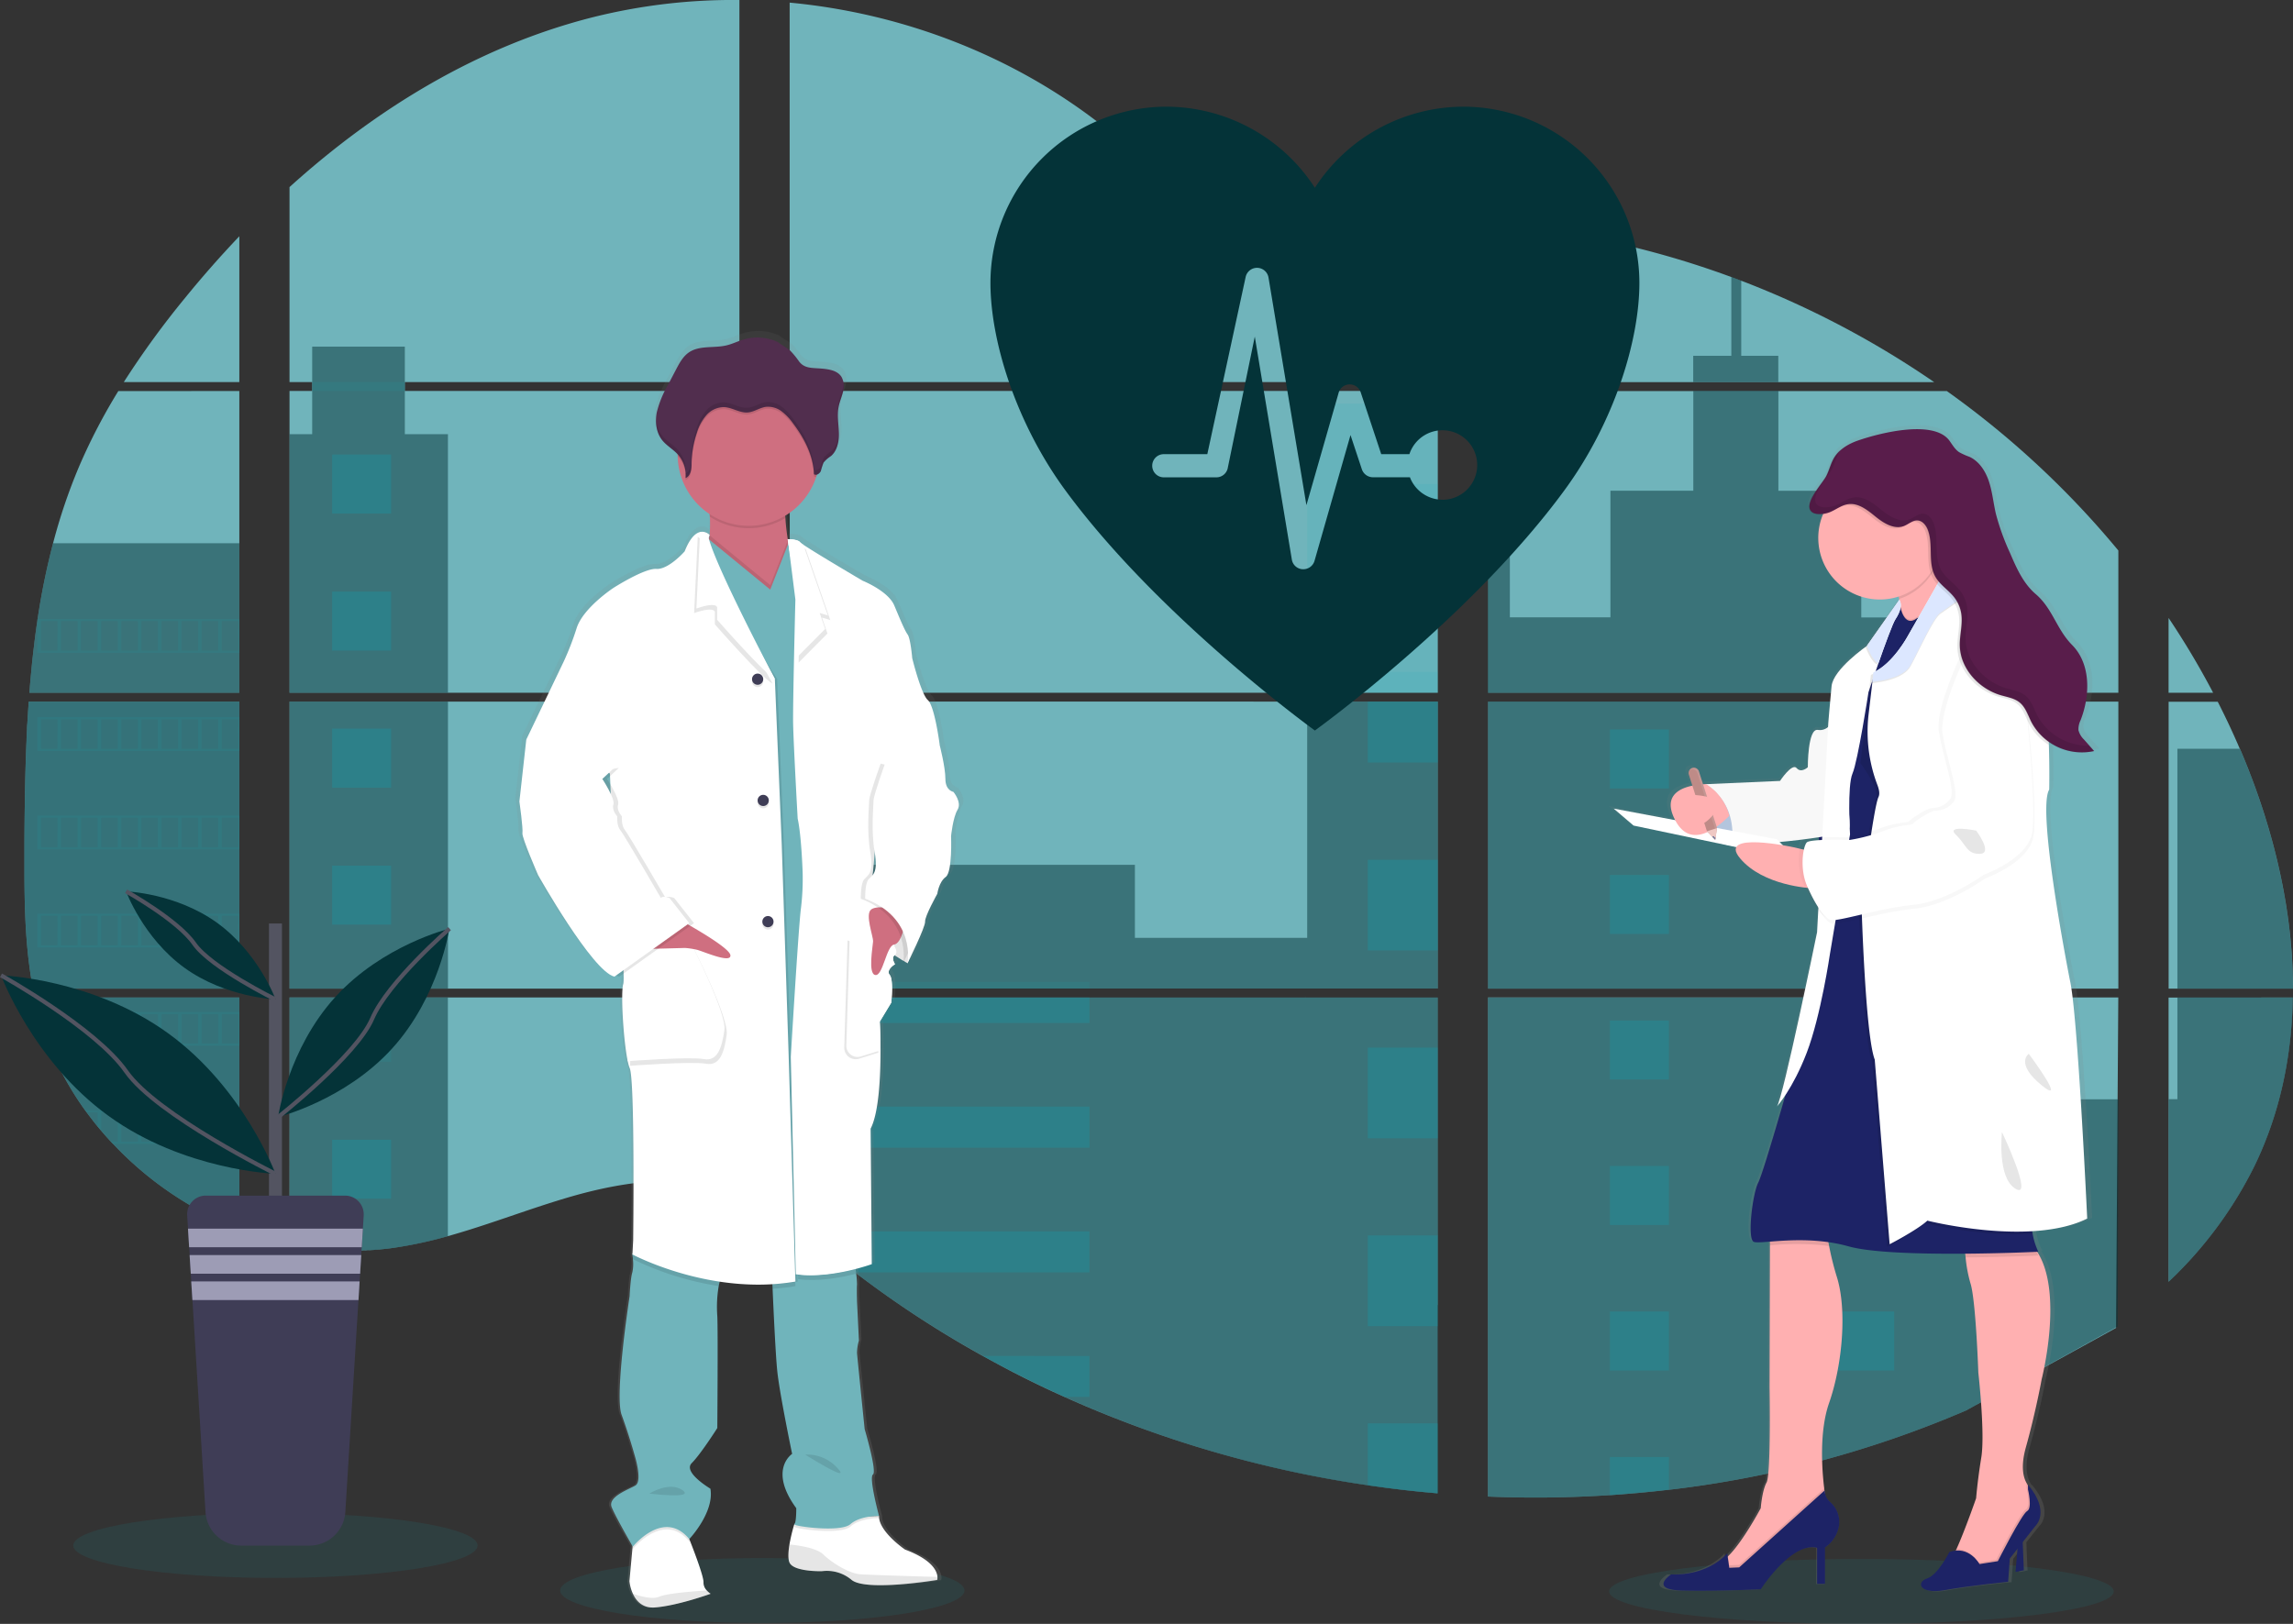 <svg xmlns="http://www.w3.org/2000/svg" xmlns:xlink="http://www.w3.org/1999/xlink" viewBox="0 0 760.33 538.58"><rect x="0" y="0" width="760.33" height="538.58" fill="#333333" stroke="none"/><defs><style>.cls-1{fill:#70b4bb;}.cls-2,.cls-4{fill:#0baabb;}.cls-11,.cls-2,.cls-24,.cls-7{opacity:0.1;}.cls-2,.cls-20,.cls-24,.cls-4,.cls-7{isolation:isolate;}.cls-14,.cls-3{fill:#043338;}.cls-3{opacity:0.5;}.cls-4{opacity:0.25;}.cls-5{fill:url(#linear-gradient);}.cls-24,.cls-6{fill:#fff;}.cls-8{fill:#cf6f80;}.cls-9{fill:#3f3d56;}.cls-10{fill:#512e4e;}.cls-12{fill:#535461;}.cls-13{fill:#9d9cb5;}.cls-15{fill:none;stroke:#535461;stroke-miterlimit:10;stroke-width:1.38px;}.cls-16{fill:url(#linear-gradient-2);}.cls-17{fill:#1d2366;}.cls-18{fill:#ffb0b1;}.cls-19{fill:#c7daf5;}.cls-20{opacity:0.03;}.cls-21{fill:#dce7ff;}.cls-22{fill:#591d4b;}.cls-23{fill:#be8b87;}.cls-25{fill:#efc8c4;}.cls-26{fill:#727a9c;}</style><linearGradient id="linear-gradient" x1="98.43" y1="-765.35" x2="98.43" y2="-341.98" gradientTransform="matrix(1, 0, 0, -1, 146.76, -232.21)" gradientUnits="userSpaceOnUse"><stop offset="0" stop-color="gray" stop-opacity="0.25"/><stop offset="0.54" stop-color="gray" stop-opacity="0.12"/><stop offset="1" stop-color="gray" stop-opacity="0.1"/></linearGradient><linearGradient id="linear-gradient-2" x1="468" y1="-760.01" x2="468" y2="-373.31" xlink:href="#linear-gradient"/></defs><g id="Layer_2" data-name="Layer 2"><g id="Layer_1-2" data-name="Layer 1"><path class="cls-1" d="M9.53,232.71H79.36v95.18H14.64c-.17,1-.34,2-.52,2.94H79.36v76.76a3.21,3.21,0,0,1-.33-.12c-1.85-.73-3.68-1.5-5.51-2.32l-1.17-.53c-1.83-.87-3.67-1.79-5.5-2.75-.64-.34-1.28-.69-1.91-1.05A114.63,114.63,0,0,1,37.5,379.38l-.69-.69c-1.12-1.21-2.21-2.43-3.27-3.69l-1.17-1.37q-1.87-2.31-3.64-4.71c-.17-.23-.34-.47-.52-.69a102.71,102.71,0,0,1-11.83-21.4c-.1-.22-.18-.47-.27-.68q-1.41-3.64-2.51-7.37c-.32-1-.62-2.06-.88-3.14-.1-.32-.18-.63-.26-.94-3.9-15.25-4.36-31.1-4.36-46.83v-5.51c0-6.36.07-12.77.18-19.17,0-1.65.07-3.31.1-5q.15-6.35.42-12.67c0-1.18.09-2.35.16-3.52a19.52,19.52,0,0,1,.1-2C9.22,237.56,9.36,235.13,9.53,232.71Z"/><ellipse class="cls-2" cx="252.78" cy="527.51" rx="67.04" ry="10.77"/><ellipse class="cls-2" cx="617.23" cy="527.81" rx="83.66" ry="10.77"/><path class="cls-2" d="M9.53,232.71H79.36v95.18H14.64c-.17,1-.34,2-.52,2.94H79.36v76.76a3.21,3.21,0,0,1-.33-.12c-1.85-.73-3.68-1.5-5.51-2.32l-1.17-.53c-1.83-.87-3.67-1.79-5.5-2.75-.64-.34-1.28-.69-1.91-1.05A114.63,114.63,0,0,1,37.5,379.38l-.69-.69c-1.12-1.21-2.21-2.43-3.27-3.69l-1.17-1.37q-1.87-2.31-3.64-4.71c-.17-.23-.34-.47-.52-.69a102.71,102.71,0,0,1-11.83-21.4c-.1-.22-.18-.47-.27-.68q-1.41-3.64-2.51-7.37c-.32-1-.62-2.06-.88-3.14-.1-.32-.18-.63-.26-.94-3.9-15.25-4.36-31.1-4.36-46.83v-5.51c0-6.36.07-12.77.18-19.17,0-1.65.07-3.31.1-5q.15-6.35.42-12.67c0-1.18.09-2.35.16-3.52a19.52,19.52,0,0,1,.1-2C9.22,237.56,9.36,235.13,9.53,232.71Z"/><path class="cls-1" d="M79.36,126.73H41.05a290,290,0,0,1,20.38-28c5.69-7,11.69-13.81,17.93-20.37Z"/><path class="cls-1" d="M79.36,129.68V229.76H9.75a8.5,8.5,0,0,1,.07-.87c.06-.79.12-1.59.19-2.37s.16-1.85.25-2.75.18-2,.28-3,.2-2,.32-3,.22-2,.35-3,.23-2,.36-3c.1-.83.21-1.65.32-2.47.16-1.16.33-2.33.51-3.49a3.09,3.09,0,0,1,.07-.52,238.38,238.38,0,0,1,5.13-25.12,185.13,185.13,0,0,1,8.63-25.46,191.32,191.32,0,0,1,13-25Z"/><path class="cls-1" d="M96,232.7v95.19H245.18V232.7Zm0,98.12v81.74c.85.18,1.7.36,2.54.5,1.14.22,2.28.42,3.44.59q.33.06.69.09c.45.08.92.14,1.37.2,1.15.16,2.29.29,3.44.39l1.65.15,1.33.1h0c.72.06,1.43.1,2.14.12.44,0,.88,0,1.34.05h4.9c.59,0,1.19,0,1.77-.05h0a8.45,8.45,0,0,0,1.23-.06h.35a6.9,6.9,0,0,0,1-.05h.24l2.3-.17,2.29-.24,1.57-.19a138.27,138.27,0,0,0,18.89-4c13.91-3.88,27.52-9.31,41.43-13.29,18-5.12,37.84-7.64,55.21-1.37V330.82ZM245.18,126.73V0a191.64,191.64,0,0,0-48.46,5.68C159,15.18,125.07,35.76,96,62.05v64.67h7.49v2.94H96v100.1H245.18V129.67H134.25v-2.94Zm191.58-42.8a61.76,61.76,0,0,1-27-7.86c-16.06-8.74-28.9-22.23-43.24-33.62C336.69,18.73,299.74,4.42,261.84.87V126.73H474.76l.53-.56Zm19.39-3.44,20.57,22.57V74.57c-6.89.85-12.92,2.88-20.54,5.89Zm20.57,352.37v-102H432.9c-.12-.43-.24-.87-.38-1.31.14.44.25.88.37,1.31h-171v73.8c1.62,1.2,3.22,2.47,4.81,3.75h0c1.72,1.38,3.41,2.83,5.11,4.26L273.5,414c.82.69,1.64,1.38,2.48,2q2.47,2,5,4c.83.69,1.69,1.31,2.53,2a343.77,343.77,0,0,0,42.41,27.74q5,2.76,10,5.37c2.25,1.15,4.51,2.3,6.78,3.4q5.11,2.5,10.32,4.82h0a378.93,378.93,0,0,0,100.46,29.26q11.55,1.71,23.19,2.69v-62.4h0ZM261.87,129.67V229.76H476.75V129.67Zm0,103v95.19H476.75V232.7ZM493.42,74.45v31.77l26.25-28.8q-13-2.11-26.25-3Zm0,158.28v95.16h209V232.7ZM701.66,440.42l.74-109.6h-209V496.35a375.28,375.28,0,0,0,40.39-.48h.24q9.63-.62,19.17-1.76h.15a353.32,353.32,0,0,0,98.53-26.29m90.82-219.45c-.78-1.85-1.6-3.68-2.43-5.5-1.56-3.44-3.2-6.79-4.89-10.13H719.09v95.15h41.23c0-26.95-6.84-54.47-17.58-79.55Zm-23.63,82.49v94.26a135.14,135.14,0,0,0,28.49-38.43c8.5-17.53,12.39-36.51,12.7-55.85Zm0-125.86v24.77h14.78A268.38,268.38,0,0,0,719.11,205ZM577.35,93.12l-3.27-1.24a299.73,299.73,0,0,0-35.3-10.61l-40.17,44.09h0l-.77.81.51.57h143a305.56,305.56,0,0,0-64-33.65Zm68.16,36.58H496.36l-2.94,2.69v97.37h209V182.59a298,298,0,0,0-56.92-52.92Z"/><path class="cls-3" d="M79.36,180.16v49.6H9.75a8.5,8.5,0,0,1,.07-.87c.06-.79.12-1.59.19-2.37s.16-1.85.25-2.75.18-2,.28-3,.2-2,.32-3,.22-2,.35-3,.23-2,.36-3c.1-.83.21-1.65.32-2.47.16-1.16.33-2.33.51-3.49a3.09,3.09,0,0,1,.07-.52,238.38,238.38,0,0,1,5.13-25.12Z"/><path class="cls-3" d="M9.53,232.71H79.36v95.18H14.64c-.17,1-.34,2-.52,2.94H79.36v76.76a3.21,3.21,0,0,1-.33-.12c-1.85-.73-3.68-1.5-5.51-2.32l-1.17-.53c-1.83-.87-3.67-1.79-5.5-2.75-.64-.34-1.28-.69-1.91-1.05A114.63,114.63,0,0,1,37.5,379.38l-.69-.69c-1.12-1.21-2.21-2.43-3.27-3.69l-1.17-1.37q-1.87-2.31-3.64-4.71c-.17-.23-.34-.47-.52-.69a102.71,102.71,0,0,1-11.83-21.4c-.1-.22-.18-.47-.27-.68q-1.41-3.64-2.51-7.37c-.32-1-.62-2.06-.88-3.14-.1-.32-.18-.63-.26-.94-3.9-15.25-4.36-31.1-4.36-46.83v-5.51c0-6.36.07-12.77.18-19.17,0-1.65.07-3.31.1-5q.15-6.35.42-12.67c0-1.18.09-2.35.16-3.52a19.52,19.52,0,0,1,.1-2C9.22,237.56,9.36,235.13,9.53,232.71Z"/><polygon class="cls-3" points="148.53 144 148.53 229.76 96.03 229.76 96.03 144 103.52 144 103.52 114.97 134.24 114.97 134.24 144 148.53 144"/><rect class="cls-3" x="96.04" y="232.7" width="52.5" height="95.18"/><path class="cls-3" d="M96,330.83h52.51V410a137.07,137.07,0,0,1-18.89,4l-1.57.19-2.29.24c-.76.08-1.54.13-2.31.18h-.24c-.33,0-.69,0-1,.05h-.35c-.41,0-.83,0-1.24.05h0c-.58,0-1.17.05-1.77.05H114l-1.33-.05c-.68,0-1.43-.07-2.14-.12h0l-1.32-.1-1.65-.15c-1.15-.1-2.3-.23-3.44-.39l-1.38-.19-.68-.1c-1.15-.18-2.29-.37-3.44-.59-.85-.14-1.69-.32-2.54-.5Z"/><rect class="cls-2" x="433.45" y="133.87" width="43.29" height="95.88"/><polygon class="cls-3" points="476.75 232.7 476.75 327.88 261.87 327.88 261.87 286.83 376.32 286.83 376.32 311.05 433.45 311.05 433.45 232.7 476.75 232.7"/><path class="cls-3" d="M477.43,432.88h-.68v62.44q-11.64-1-23.19-2.67a378.87,378.87,0,0,1-100.5-29.33q-13.85-6.22-27.14-13.61A345.61,345.61,0,0,1,283.51,422q-5.06-3.89-10-7.94c-2.27-1.88-4.54-3.81-6.83-5.68-1.59-1.29-3.19-2.55-4.81-3.76V330.83h171c-.11-.44-.23-.88-.36-1.31.14.43.26.87.38,1.31h43.85v102Z"/><path class="cls-3" d="M589.66,126.73H561.45V118h12.64V91.85c1.1.4,2.19.81,3.28,1.24V118h12.29Z"/><path class="cls-3" d="M657.62,229.76H519.13l0,0-.06,0h-25.7V133.88h7.28v70.87H534v-42h27.48v-33.1h28.21v33.13h27.49v42h40.47Z"/><path class="cls-3" d="M493.42,232.7v95.19h164.2V232.7ZM702.2,439.93l.22-75.34h-44.8V330.87H493.42V496.35a375.28,375.28,0,0,0,40.39-.48h.24q9.63-.62,19.17-1.76h.15a353.32,353.32,0,0,0,98.53-26.29"/><path class="cls-3" d="M722,330.83h38.3c-.34,19.33-4.22,38.31-12.71,55.84a135,135,0,0,1-28.48,38.43V364.55H722Z"/><path class="cls-3" d="M760.33,327.89H722V248.34h20.73C753.48,273.42,760.3,300.94,760.33,327.89Z"/><rect class="cls-2" x="453.56" y="160.53" width="23.19" height="30.06"/><rect class="cls-2" x="453.56" y="222.84" width="23.19" height="6.92"/><rect class="cls-4" x="453.56" y="232.7" width="23.19" height="20.19"/><rect class="cls-4" x="453.56" y="285.15" width="23.19" height="30.06"/><rect class="cls-4" x="453.56" y="347.46" width="23.19" height="30.06"/><path class="cls-4" d="M476.75,432.84a3.82,3.82,0,0,1,.68,0h-.68v7H453.56v-30.1h23.19Z"/><path class="cls-4" d="M476.75,472.07v23.22q-11.64-1-23.19-2.68V472.07Z"/><rect class="cls-2" x="261.87" y="325.68" width="99.4" height="2.21"/><rect class="cls-4" x="261.87" y="330.82" width="99.4" height="8.46"/><rect class="cls-4" x="261.87" y="367.03" width="99.4" height="13.61"/><path class="cls-4" d="M361.26,408.38V422H283.51q-5.06-3.87-10-7.94c-2.28-1.88-4.54-3.8-6.84-5.67Z"/><path class="cls-4" d="M361.26,449.73v13.59h-8.21q-13.83-6.24-27.13-13.61Z"/><rect class="cls-4" x="533.82" y="241.93" width="19.57" height="19.57"/><rect class="cls-4" x="110.13" y="150.75" width="19.57" height="19.57"/><rect class="cls-4" x="110.13" y="196.2" width="19.57" height="19.57"/><rect class="cls-4" x="110.13" y="241.66" width="19.57" height="19.57"/><rect class="cls-4" x="110.13" y="287.1" width="19.57" height="19.57"/><rect class="cls-2" x="110.13" y="332.56" width="19.57" height="19.57"/><rect class="cls-4" x="110.13" y="378.01" width="19.57" height="19.57"/><rect class="cls-2" x="608.52" y="241.93" width="19.57" height="19.57"/><rect class="cls-4" x="533.82" y="290.19" width="19.57" height="19.57"/><rect class="cls-2" x="608.52" y="290.19" width="19.57" height="19.57"/><rect class="cls-4" x="533.82" y="338.45" width="19.57" height="19.57"/><rect class="cls-2" x="608.52" y="338.45" width="19.57" height="19.57"/><rect class="cls-4" x="533.82" y="386.72" width="19.57" height="19.57"/><rect class="cls-2" x="608.52" y="386.72" width="19.57" height="19.57"/><rect class="cls-4" x="533.82" y="434.99" width="19.57" height="19.57"/><rect class="cls-4" x="608.52" y="434.99" width="19.57" height="19.57"/><polygon class="cls-4" points="533.82 495.87 533.82 483.25 553.38 483.25 553.38 494.07 533.82 495.87"/><path class="cls-2" d="M12.39,205.3v11.2h67V205.3Zm6.67,10.49H13.6V206h5.5Zm6.67,0h-5.5V206h5.5Zm6.65,0h-5.5V206h5.5Zm6.67,0h-5.5V206h5.51Zm6.66,0h-5.5V206h5.5Zm6.67,0H46.87V206h5.51Zm6.67,0H53.54V206h5.51Zm6.66,0H60.2V206h5.51Zm6.66,0H66.86V206h5.51Zm6.66,0H73.52V206H79Z"/><path class="cls-2" d="M12.39,237.87v11.2h67v-11.2Zm6.67,10.49H13.6v-9.78h5.5Zm6.67,0h-5.5v-9.78h5.5Zm6.65,0h-5.5v-9.78h5.5Zm6.67,0h-5.5v-9.78h5.51Zm6.66,0h-5.5v-9.78h5.5Zm6.67,0H46.87v-9.78h5.51Zm6.67,0H53.54v-9.78h5.51Zm6.66,0H60.2v-9.78h5.51Zm6.66,0H66.86v-9.78h5.51Zm6.66,0H73.52v-9.78H79Z"/><path class="cls-2" d="M12.39,270.46v11.22h67V270.46ZM19.06,281H13.6v-9.79h5.5Zm6.67,0h-5.5v-9.79h5.5Zm6.65,0h-5.5v-9.79h5.5Zm6.67,0h-5.5v-9.79h5.51Zm6.66,0h-5.5v-9.79h5.5Zm6.67,0H46.87v-9.79h5.51Zm6.67,0H53.54v-9.79h5.51Zm6.66,0H60.2v-9.79h5.51Zm6.66,0H66.86v-9.79h5.51ZM79,281H73.52v-9.79H79Z"/><path class="cls-2" d="M12.39,303.05v11.18h67V303.05Zm6.67,10.48H13.6v-9.79h5.5Zm6.67,0h-5.5v-9.79h5.5Zm6.65,0h-5.5v-9.79h5.5Zm6.67,0h-5.5v-9.79h5.51Zm6.66,0h-5.5v-9.79h5.5Zm6.67,0H46.87v-9.79h5.51Zm6.67,0H53.54v-9.79h5.51Zm6.66,0H60.2v-9.79h5.51Zm6.66,0H66.86v-9.79h5.51Zm6.66,0H73.52v-9.79H79Z"/><path class="cls-2" d="M12.68,335.63c.27,1.05.57,2.1.89,3.14v-2.44h5.5v9.78H16.12c.09.23.18.48.27.69h63V335.63Zm13.07,10.48h-5.5v-9.78h5.5Zm6.65,0H26.9v-9.78h5.5Zm6.67,0H33.55v-9.78h5.51Zm6.66,0h-5.5v-9.78h5.5Zm6.67,0H46.89v-9.78H52.4Zm6.67,0H53.56v-9.78h5.51Zm6.66,0H60.22v-9.78h5.51Zm6.66,0H66.88v-9.78h5.51Zm6.66,0H73.54v-9.78h5.51Z"/><path class="cls-2" d="M28.23,368.21c.17.22.33.47.51.69h3.64v4.7c.4.47.78.94,1.18,1.38v-6.11h5.5v9.82H36.84c.22.23.43.47.68.69H79.38V368.21Zm17.48,10.48h-5.5v-9.78h5.5Zm6.67,0H46.87v-9.78h5.51Zm6.67,0H53.54v-9.78h5.51Zm6.66,0H60.2v-9.78h5.51Zm6.66,0H66.86v-9.78h5.51Zm6.66,0H73.52v-9.78H79Z"/><path class="cls-2" d="M65,400.79c.63.36,1.27.69,1.92,1v-.35h5.5v3.1l1.17.54v-3.64h5.5v6a2,2,0,0,0,.34.12v-6.78Z"/><path class="cls-2" d="M519.13,229.76ZM476.75,432.84ZM432.52,329.51c.14.44.25.88.37,1.31h0C432.78,330.39,432.66,330,432.52,329.51Zm86.61-99.77Zm-415.59-103v2.94h30.74v-2.94ZM476.75,432.84ZM432.52,329.51c.14.44.25.88.37,1.31h0C432.78,330.39,432.66,330,432.52,329.51Zm86.61-99.77ZM476.75,432.81Zm-44.23-103.3c.14.44.25.88.37,1.31h0C432.78,330.39,432.66,330,432.52,329.51Z"/><path class="cls-5" d="M317.61,261.24s-2.71-.38-2.71-4.33S313,245.59,313,245.59h0s-1.68-12.85-4-14.89-5.3-14-5.3-14-.5-6.49-1.54-7.89-2.45-4.81-4.52-9.69-10.7-8.26-10.7-8.26-15.62-9.05-20-12h0a7.18,7.18,0,0,1-1.12-.85c-.77-1-4.13-1-4.13-1a67.92,67.92,0,0,1-.8-7.07,6.11,6.11,0,0,0,0-.74,23.82,23.82,0,0,0,10.46-13c.09-.26.15-.54.23-.8a2.23,2.23,0,0,0,1.34-1.21,26,26,0,0,1,.9-2.75,10.4,10.4,0,0,1,2.55-2.24c2.19-1.86,2.75-5,2.65-7.84-.07-2.3-.44-4.63-.3-6.92l0-.58c.05-.34.09-.68.16-1,.33-1.71,1.07-3.32,1.48-5a6.43,6.43,0,0,0-.51-5.06c-1.41-2.14-4.35-2.57-6.93-2.79-2.92-.25-5.54.08-7.41-2.35a26.35,26.35,0,0,0-2.94-3.56c-.39-.36-4.13-2.64-4.13-2.79a16.76,16.76,0,0,0-11.66-.9c-1.94.57-3.77,1.49-5.74,2-4.25,1-9.13-.08-12.74,2.35-2,1.37-3.21,3.56-4.34,5.69q-1.38,2.64-2.79,5.27a34,34,0,0,0-3.71,9,13.38,13.38,0,0,0-.25,2.1h0v1.12a3.83,3.83,0,0,0,0,.69c0,.21,0,.28.06.43s0,.46.09.68.13.61.21.91c0,.13.08.26.12.38s.16.46.25.69a2.75,2.75,0,0,0,.15.36,5.58,5.58,0,0,0,.35.69c.05.09.09.18.15.27a8.31,8.31,0,0,0,.63.92c1.47,1.84,3.64,3,5.24,4.73v.77a23.57,23.57,0,0,0,10.72,19.23c0,.26,0,.53,0,.79a39.18,39.18,0,0,1-.07,6.13,2.9,2.9,0,0,0-2.29-1,3.27,3.27,0,0,0-.88.07l-.06,0h0v.06c-1.51.38-3.38,1.95-5.16,6.43,0,0-5.42,6.11-9.55,5.86s-14.58,6.35-14.58,6.35-10.2,6.62-12.39,13.37a92.53,92.53,0,0,1-4.39,11.2l-12.6,26h0l-2.33,20.61s1.29,9.16,1,10.56,5.29,14,5.29,14,18.32,32.19,25.81,33.84l.53-.38a4.11,4.11,0,0,0,1,.38l1.55-1.09a17,17,0,0,1-.12,3.64c-1,3.18.38,23.92,2.19,28s1.16,57.38,1.16,57.38l-.26,4.71a1.76,1.76,0,0,0,.07.41L209.1,417l.19.09a13.22,13.22,0,0,1-.19,4.48c-.64,2.07-.9,7.9-.9,7.9S203,462.41,205.49,469,210,482.91,210,482.91s2.58,8.25.12,9.66-9.44,3.78-8,7.22c1.31,3.18,6.27,11.7,7,12.94l-.06.66-1,11a13.84,13.84,0,0,0,1.16,4.18c1.11,2.39,3.26,4.87,7.36,4.6.69,0,1.48-.13,2.25-.24a96.8,96.8,0,0,0,16.72-4.35,6.38,6.38,0,0,1-1.3-1.08h0a3.75,3.75,0,0,1-1.15-2.75c.11-2-3.63-11.5-4.56-13.84l-.22-.53s8.52-8.91,7.1-16.8c0,0-9.42-5.5-6.32-8.52s8.65-11.7,8.65-11.7.25-32.44,0-37.29a39.89,39.89,0,0,1,.47-10.06q.17-.75.36-1.47a89.32,89.32,0,0,0,13,1c1.59,0,3.2,0,4.82-.1,0,.46,0,1,.06,1.49.36,8,1,22.13,1.57,27.36.77,7.51,5,27.74,5,27.74s-8.12,5.22,1.42,18.07c0,0,0,4.66-.63,5.33h0a57.2,57.2,0,0,0-1.63,6.72c-.4,2.42-.57,4.87.08,6.14,1.55,3,10.83,2.79,10.83,2.79h0l.23,0a13.31,13.31,0,0,1,9.83,3c3.53,2.83,16.93,1.59,24.18.69,2.84-.36,4.74-.69,4.74-.69a2.56,2.56,0,0,0,.1-1h0c-.08-1.78-1.47-5.69-10.94-9.18,0,0-8.9-6-8.78-11.2h-1.22a10,10,0,0,1,1.23,0s-3.49-12.73-2.06-13.76-2.84-15.14-2.84-15.14S285.11,450,285,448.35a15,15,0,0,1,.64-4.2l-.64-13s-.12-4.32,0-5.72a29.6,29.6,0,0,0-.29-3.64c-.06-.48-.13-1-.19-1.48,3.33-.85,5.5-1.63,5.5-1.63l-.39-45.17C292.45,368,293,356,293,347.39c0-5.5-.25-9.58-.25-9.58l3.87-6.32s.9-7.57-.52-9.23a1.59,1.59,0,0,1,.17-2.16,6.07,6.07,0,0,1,.85-.58l-.09-.15a7.5,7.5,0,0,1,.86-.62s-1.38-2.13-.14-3c1.15.79,2.18,1.38,3,1.86-.06.5-.11.79-.11.79l.33-.69,1.22.69s6.07-12.09,5.93-13.87,4.13-9.29,4.13-9.29.52-3.94,2.84-5.59S316.83,276,316.83,276s.64-6.23,2.19-8.78S317.61,261.24,317.61,261.24Zm-116.11-5.3.11,2.88-1.18-1.91Z"/><path class="cls-6" d="M302.45,313.15,301,319.48s-11.9-6.08-14-13.8S290.5,295,290.5,295l11.09,4.7Z"/><path class="cls-7" d="M302.45,313.15,301,319.48s-11.9-6.08-14-13.8S290.5,295,290.5,295l11.09,4.7Z"/><path class="cls-6" d="M235.64,528.59s-11,4-18.57,4.55c-4,.27-6.13-2.19-7.22-4.57a13.68,13.68,0,0,1-1.14-4.16l1-10.91.52-5.8,16.08-4.18,2.28,7,.21.53c.92,2.33,4.58,11.79,4.47,13.76a3.74,3.74,0,0,0,1.13,2.72A6.53,6.53,0,0,0,235.64,528.59Z"/><path class="cls-6" d="M310.84,523a2.7,2.7,0,0,1-.09,1s-23.55,3.93-28.37,0a12.74,12.74,0,0,0-9.9-2.9s-9.11.25-10.64-2.75c-.63-1.26-.46-3.7-.07-6.11a56.45,56.45,0,0,1,1.6-6.68l.36-.29,2.17-1.74,25.37-.75h.2c-.13,5.19,8.61,11.14,8.61,11.14C309.36,517.38,310.73,521.26,310.84,523Z"/><path class="cls-7" d="M310.84,523a2.71,2.71,0,0,1-.1,1s-23.54,3.93-28.36,0a12.74,12.74,0,0,0-9.9-2.9s-9.11.25-10.63-2.75c-.63-1.27-.47-3.7-.08-6.11,3.51.35,9.05,1.22,11.22,3.31,3.29,3.17,8.86,6.33,12.28,6.58C288,522.32,304,522.83,310.84,523Z"/><path class="cls-7" d="M235.64,528.59s-11,4-18.57,4.55c-4,.27-6.13-2.19-7.22-4.58,2.81,1,6.69,1.94,8.74,1,2.42-1.07,11-1.77,15.82-2.06A7.32,7.32,0,0,0,235.64,528.59Z"/><path class="cls-8" d="M252,202.55c-9.08-3.53-20.77-15.19-17.85-20.64a12.12,12.12,0,0,0,1.13-4.38,40,40,0,0,0,.09-6.19,85.58,85.58,0,0,0-1.22-10.08s28.35.64,26.7,4.82a15.7,15.7,0,0,0-.42,5.73c.13,2.38.47,5.07.83,7.35.49,3.13,1,5.51,1,5.51s-1.73,2.42-2.75,2.56S265,207.58,252,202.55Z"/><path class="cls-7" d="M228.77,511l-.21.24c-8.48-10.26-18.73,2.52-18.73,2.52l-.15-.27.52-5.8,16.08-4.18,2.28,7Z"/><path class="cls-7" d="M291.47,503.52s-6.19-.13-9.49,2.79-19.27.63-18.58,0a2.35,2.35,0,0,0,.36-1.05l2.16-1.74,25.38-.75C291.4,503.23,291.47,503.52,291.47,503.52Z"/><path class="cls-1" d="M239.32,423a19.63,19.63,0,0,0-1,3.53,40.52,40.52,0,0,0-.47,10c.25,4.81,0,37.09,0,37.09s-5.45,8.61-8.48,11.64,6.19,8.49,6.19,8.49c1.38,7.84-7,16.7-7,16.7-8.48-10.25-18.73,2.53-18.73,2.53s-5.57-9.63-7-13.07,5.44-5.82,7.84-7.22-.12-9.63-.12-9.63-2-7.22-4.43-13.8,2.65-39.37,2.65-39.37.26-5.82.89-7.85a13.05,13.05,0,0,0,.19-4.45c0-.51-.09-.93-.13-1.21a3.91,3.91,0,0,0-.06-.41l.1-.17,3.44-6.41S241,419,239.32,423Z"/><path class="cls-1" d="M291.47,502.76s-6.19-.13-9.49,2.75-19.27.64-18.58,0,.63-5.31.63-5.31c-9.36-12.79-1.37-18-1.37-18s-4.19-20.12-4.94-27.59c-.53-5.21-1.19-19.23-1.54-27.23-.15-3.44-.24-5.81-.24-5.81l7.65-1.54,1-.2,18.45-3.7s.51,3.44.85,6.25a29.59,29.59,0,0,1,.29,3.63c-.12,1.38,0,5.68,0,5.68l.63,12.92a14.75,14.75,0,0,0-.63,4.18c.13,1.64,2.53,25.19,2.53,25.19s4.17,14.05,2.75,15.06S291.47,502.76,291.47,502.76Z"/><path class="cls-7" d="M260.83,166.08a15.7,15.7,0,0,0-.42,5.73,23.57,23.57,0,0,1-25.06-.46,85.49,85.49,0,0,0-1.22-10.09S262.48,161.89,260.83,166.08Z"/><path class="cls-8" d="M271.79,150.88a23.26,23.26,0,0,1-1.15,7.3,23.55,23.55,0,0,1-45.92-6.74v-.56a23.54,23.54,0,1,1,47.08-.81q0,.41,0,.81Z"/><path class="cls-7" d="M252,202.55c-9.08-3.53-20.77-15.19-17.85-20.64a12.12,12.12,0,0,0,1.13-4.38l12.44,10.22,7.69,6.31,5.85-14.89c.49,3.12,1,5.5,1,5.5s-1.73,2.43-2.75,2.56S265,207.58,252,202.55Z"/><polygon class="cls-1" points="284.13 247.71 273.75 422.13 260.21 423.02 225.14 321.88 230.9 201.81 232.11 176.44 247.7 189.24 255.4 195.55 261.42 180.23 272.61 189.99 284.13 247.71"/><path class="cls-7" d="M239.32,423a19.63,19.63,0,0,0-1,3.53,99.74,99.74,0,0,1-28.39-8.87l-.18-.1.06-1.1,0-.58,3.44-6.41S241,419,239.32,423Z"/><path class="cls-7" d="M263.75,426.57a69.48,69.48,0,0,1-7.61.86c-.15-3.44-.24-5.8-.24-5.8l7.65-1.54Z"/><path class="cls-7" d="M283.84,422.44c-4.89,1.27-12.44,2.7-19.21,1.81l-.09-4.36L283,416.18S283.5,419.59,283.84,422.44Z"/><path class="cls-7" d="M264.51,425.05c-28.21,4.81-54-9-54-9l.25-4.68s.64-53-1.14-57.1-3.16-24.69-2.15-27.86-3.67-50.62-3.67-50.62L203,256.52l-27.7-11.22,12.39-25.82A94.59,94.59,0,0,0,192,208.34c2.15-6.71,12.15-13.29,12.15-13.29s10.25-6.58,14.3-6.33,9.37-5.82,9.37-5.82c3.92-10,7.47-5.47,7.47-5.47a9.12,9.12,0,0,1-.19,1.48c-1.38,11,22.25,45.65,22.59,46.26h0L259.93,280l2.27,69.37Z"/><path class="cls-6" d="M263.75,425.05c-28.21,4.81-54.05-9-54.05-9l.25-4.68s.64-53-1.14-57.1-3.16-24.69-2.15-27.86S203,275.79,203,275.79l-.76-19.27-27.71-11.26,12.38-25.82a94.07,94.07,0,0,0,4.31-11.15c2.15-6.7,12.15-13.28,12.15-13.28s10.25-6.58,14.3-6.33,9.36-5.82,9.36-5.82c3.93-10,8.26-5.47,8.26-5.47,0,.47-.41.68-.19,1.48,3,10.64,21.49,45.65,21.83,46.26h0l2.28,54.81,2.27,69.36Z"/><path class="cls-7" d="M256.15,226.69c-3-1.26-19.11-19.61-19.11-19.61V202.9c-.58-1.38-4.06-.54-6.88.43L231.37,178l1.38,1.14C235.76,189.74,255.8,226.08,256.15,226.69Z"/><path class="cls-6" d="M256.91,225.17c-3-1.26-19.11-19.61-19.11-19.61v-4.18c-.59-1.38-4.06-.54-6.88.43l1.21-25.37,1.38,1.14C236.53,188.22,256.57,224.57,256.91,225.17Z"/><path class="cls-7" d="M210.46,316.69c.38,0,19.62-2,19.62-2s11.65,22.9,10.88,28.48-2.14,10.5-6.83,9.63-25.22.69-25.22.69Z"/><path class="cls-6" d="M209.7,315.17c.38,0,19.61-2,19.61-2S241,336.06,240.2,341.63s-2.16,10.5-6.83,9.63-25.22.69-25.22.69Z"/><path class="cls-8" d="M224.19,304.42s17.66,9.48,18,12.38-9-1.27-11-1.77a25.27,25.27,0,0,0-4.05-.63l-13.5.36Z"/><circle class="cls-7" cx="251.22" cy="226.02" r="1.86"/><circle class="cls-9" cx="251.22" cy="225.26" r="1.86"/><circle class="cls-7" cx="254.64" cy="306.44" r="1.86"/><circle class="cls-9" cx="254.64" cy="305.67" r="1.86"/><circle class="cls-7" cx="253.07" cy="266.23" r="1.86"/><circle class="cls-9" cx="253.07" cy="265.47" r="1.86"/><path class="cls-6" d="M295.9,314s1.26,1.9,0,2.79.12,3,.12,3-3.16,1.85-1.77,3.51.51,9.19.51,9.19l-3.8,6.29s.23,4.05.24,9.53c0,8.54-.5,20.55-3.28,26l.39,44.94s-13.3,4.86-24.44,3.38l-1.65-72.11s2.41-40.89,3.3-48.74a81.24,81.24,0,0,0,.63-12.28s-.38-12.27-1.65-18c0,0-1.38-24.68-1.51-31.51-.06-3.27.11-12.81.3-21.88.21-9.91.45-19.26.45-19.26l-2.51-19.87s2.51-.26,3.27.75a7.51,7.51,0,0,0,1.1.85h0c4.34,2.93,19.65,11.94,19.65,11.94s8.48,3.38,10.51,8.21,3.44,8.25,4.42,9.63,1.52,7.84,1.52,7.84,2.92,11.91,5.2,13.92,3.94,14.84,3.94,14.84L290.72,262.9s-1.77,26.32-2.15,27.34S295.9,314,295.9,314Z"/><path class="cls-6" d="M296.66,314s1.26,1.9,0,2.79.12,3,.12,3-3.14,1.87-1.76,3.53.51,9.19.51,9.19l-3.8,6.29s.22,4,.24,9.53c0,8.54-.5,20.56-3.28,26l.38,44.94s-13.32,4.86-24.44,3.38L263,350.62s2.41-40.89,3.29-48.74a81.24,81.24,0,0,0,.63-12.28s-.38-12.27-1.65-18c0,0-1.37-24.68-1.52-31.51-.06-3.27.12-12.81.31-21.88.21-9.91.45-19.26.45-19.26l-3.32-20.14s3.32,0,4.08,1a6.53,6.53,0,0,0,1.11.85h0c4.33,2.93,19.65,11.94,19.65,11.94s8.47,3.38,10.5,8.21,3.44,8.25,4.43,9.63,1.52,7.84,1.52,7.84,2.92,11.91,5.19,13.92,3.92,14.82,3.92,14.82l-20.12,15.82s-1.77,26.33-2.15,27.34S296.66,314,296.66,314Z"/><path class="cls-7" d="M272.56,204.82l1.81,5.3-9.56,9.63c.21-9.91.45-19.27.45-19.27L262,180.34s3.31,0,4.08,1a6,6,0,0,0,1.1.84h0l8.13,23.46Z"/><path class="cls-6" d="M271.79,203.3l1.83,5.3-9.57,9.63c.22-9.92.46-19.27.46-19.27l-3.33-20.14s3.33,0,4.08,1a7.09,7.09,0,0,0,1.11.85h0l8.14,23.45Z"/><path class="cls-7" d="M271.79,150.88a23.26,23.26,0,0,1-1.15,7.3,1,1,0,0,1-.74-.19c-.18-6.19-3.23-12-7-17a17.67,17.67,0,0,0-3.79-3.93,7.42,7.42,0,0,0-5.13-1.45c-2.06.28-3.89,1.69-6,1.87-2.75.22-5.22-1.68-7.95-1.78a7.81,7.81,0,0,0-5.84,2.71,16,16,0,0,0-3.13,5.81,34.13,34.13,0,0,0-1.75,10c0,1.92-.22,4.34-2,5a10.31,10.31,0,0,0-2.59-7.85l0,0v-.56a23.54,23.54,0,1,1,47.08-.81q0,.41,0,.81Z"/><path class="cls-10" d="M258,113.49a16.21,16.21,0,0,0-11.44-.89c-1.91.56-3.7,1.48-5.64,1.94-4.12,1-8.94-.08-12.48,2.33-2,1.38-3.15,3.55-4.26,5.66l-2.75,5.25a34.11,34.11,0,0,0-3.64,8.94c-.62,3.16-.25,6.7,1.76,9.24,1.46,1.85,3.61,3,5.19,4.75a10.29,10.29,0,0,1,2.59,7.84c1.79-.68,2-3.11,2-5a33.49,33.49,0,0,1,1.75-10,15.85,15.85,0,0,1,3.13-5.81,7.79,7.79,0,0,1,5.84-2.71c2.75.1,5.22,2,7.94,1.77,2.07-.17,3.9-1.58,6-1.86a7.42,7.42,0,0,1,5.13,1.45,17.85,17.85,0,0,1,3.78,3.93c3.75,4.94,6.8,10.74,7,16.95.78.57,1.9-.17,2.29-1.05a23.94,23.94,0,0,1,.88-2.76,10.37,10.37,0,0,1,2.49-2.21c2.15-1.85,2.69-5,2.6-7.8s-.63-5.69-.09-8.47c.32-1.71,1.05-3.31,1.45-5a6.48,6.48,0,0,0-.5-5c-1.37-2.14-4.27-2.55-6.79-2.75-2.87-.25-5.44.06-7.27-2.35a27.23,27.23,0,0,0-2.89-3.54C261.69,115.91,258,113.64,258,113.49Z"/><path class="cls-7" d="M183.22,258.59,176,245.3l-2.28,20.51s1.27,9.11,1,10.51S180,290.23,180,290.23s18,32,25.32,33.68l24.81-17.73-6.58-8.35s-2.28-.89-2.85,0c0,0-12.21-21-13.48-22.53s-1-4.56-1-4.56-1.9-2-1.26-3.92-3.67-8.48-3.67-8.48l3.92-3.67Z"/><path class="cls-6" d="M176.41,243.78l-1.9,1.52-2.28,20.51s1.27,9.11,1,10.51,5.2,13.91,5.2,13.91,18,32,25.31,33.68l24.81-17.73L222,297.83s-2.28-.89-2.85,0c0,0-12.21-21-13.48-22.53s-1-4.56-1-4.56-1.9-2-1.27-3.92-3.67-8.48-3.67-8.48l3.92-3.67Z"/><path class="cls-7" d="M294.25,324.14c1.38,1.67.51,9.17.51,9.17L291,339.6s.23,4.06.24,9.53l-6.38,2a3.79,3.79,0,0,1-4.92-3.74l1.1-35.51,14.9,5.7c-1.27.88.12,3,.12,3S292.86,322.46,294.25,324.14Z"/><path class="cls-6" d="M295,323.37c1.37,1.67.51,9.19.51,9.19l-3.8,6.29s.22,4,.24,9.53l-6.5,2a3.72,3.72,0,0,1-4.65-2.45,3.54,3.54,0,0,1-.16-1.21l1.1-35.63,14.91,5.7c-1.28.88.11,3,.11,3S293.64,321.71,295,323.37Z"/><path class="cls-8" d="M300,306.45s-1,6.46-3.54,6.83-3.67,10.46-6.2,10.1-.85-9.37-.76-11.11-2.75-9-.63-10.63,8.86,0,8.86,0Z"/><path class="cls-7" d="M305.34,256.69l4.77-9.63s1.9,7.34,1.9,11.26,2.66,4.31,2.66,4.31,2.91,3.44,1.37,5.94-2.15,8.74-2.15,8.74.5,11.9-1.78,13.54-2.75,5.58-2.75,5.58-4.18,7.46-4.05,9.24-5.82,13.79-5.82,13.79,2.91-14.93-14.05-21.39c0,0-.13-5.07,1.13-6.46s3.24-2,2-9.05-.36-15.42-.36-17.1,3.8-12.2,3.8-12.2Z"/><path class="cls-6" d="M307.4,245.68l4.17,1.38s1.91,7.34,1.91,11.26,2.65,4.31,2.65,4.31,2.91,3.44,1.38,5.94-2.15,8.74-2.15,8.74.5,11.9-1.77,13.54-2.79,5.58-2.79,5.58-4.18,7.46-4.05,9.24-5.82,13.79-5.82,13.79,2.91-14.93-14.05-21.39c0,0-.13-5.07,1.14-6.46s3.24-2,2-9.05-.36-15.42-.36-17.1,3.8-12.2,3.8-12.2Z"/><path class="cls-7" d="M215.3,495.36s6.65-4.18,11-1.14S215.3,495.36,215.3,495.36Z"/><path class="cls-7" d="M267,482.44A13.47,13.47,0,0,1,277.77,487C282.71,492.32,267,482.44,267,482.44Z"/><g class="cls-11"><path d="M275.56,149.69a10.08,10.08,0,0,0-2.5,2.22,24.67,24.67,0,0,0-.88,2.76c-.39.89-1.51,1.62-2.28,1.06-.18-6.2-3.24-12-7-17a17.62,17.62,0,0,0-3.78-3.93,7.44,7.44,0,0,0-5.14-1.45c-2.06.28-3.88,1.69-6,1.86-2.75.23-5.22-1.67-8-1.77a7.76,7.76,0,0,0-5.83,2.72,15.88,15.88,0,0,0-3.13,5.8,34.13,34.13,0,0,0-1.75,10c0,1.92-.22,4.31-2,5a9.64,9.64,0,0,1,0,1.52c1.79-.68,2-3.11,2-5a33.8,33.8,0,0,1,1.74-10,16.15,16.15,0,0,1,3.13-5.81,7.81,7.81,0,0,1,5.84-2.71c2.75.1,5.23,2,7.95,1.77,2.07-.17,3.9-1.58,6-1.86a7.46,7.46,0,0,1,5.14,1.45,17.85,17.85,0,0,1,3.78,3.93c3.74,4.94,6.8,10.74,7,17,.78.57,1.9-.17,2.28-1.05a28.59,28.59,0,0,1,.88-2.76c.57-1,1.66-1.48,2.5-2.21,2.15-1.85,2.68-5,2.6-7.8v-.26C278,145.61,277.39,148.11,275.56,149.69Z"/><path d="M224.77,149.2c-1.59-1.74-3.75-2.9-5.2-4.74a10.11,10.11,0,0,1-2-5.64,10.56,10.56,0,0,0,2,7.15c1.45,1.85,3.61,3,5.2,4.75a10.4,10.4,0,0,1,2.59,6.14A10.34,10.34,0,0,0,224.77,149.2Z"/><path d="M279.51,128.43c-.4,1.69-1.12,3.29-1.45,5a15.84,15.84,0,0,0-.22,3.44,14,14,0,0,1,.22-2c.33-1.71,1.05-3.31,1.45-5a8.31,8.31,0,0,0,.23-2.85A9,9,0,0,1,279.51,128.43Z"/></g><ellipse class="cls-2" cx="91.33" cy="512.57" rx="67.04" ry="10.77"/><rect class="cls-12" x="89.18" y="306.29" width="4.31" height="97.13"/><path class="cls-9" d="M120.6,403.12l-.27,4.38-.38,6.19-.16,2.58-.38,6.19-.17,2.57-.38,6.2-4.35,70.23a11.91,11.91,0,0,1-11.88,11.16H80a11.89,11.89,0,0,1-11.86-11.16l-4.33-70.28-.39-6.2-.16-2.57-.38-6.19-.16-2.57-.38-6.2-.28-4.37a6.2,6.2,0,0,1,5.83-6.54h46.61a6.17,6.17,0,0,1,6.1,6.21C120.61,402.87,120.61,403,120.6,403.12Z"/><polygon class="cls-13" points="120.33 407.5 119.95 413.67 62.71 413.67 62.33 407.5 120.33 407.5"/><polygon class="cls-13" points="119.79 416.25 119.41 422.43 63.26 422.43 62.87 416.25 119.79 416.25"/><polygon class="cls-13" points="119.24 425 118.87 431.18 63.8 431.18 63.41 425 119.24 425"/><path class="cls-14" d="M55.74,342.69c25.12,18.18,35.61,46.61,35.61,46.61s-30.27-1-55.4-19.22S.35,323.48.35,323.48,30.62,324.51,55.74,342.69Z"/><path class="cls-15" d="M.33,323.48s31.43,17.44,41.51,31.89S91.35,389.3,91.35,389.3"/><path class="cls-14" d="M72,306.07c13.67,9.89,19.39,25.37,19.39,25.37S74.87,330.87,61.19,321s-19.38-25.36-19.38-25.36S58.28,296.18,72,306.07Z"/><path class="cls-15" d="M41.81,295.62S58.92,305.11,64.4,313s26.95,18.47,26.95,18.47"/><path class="cls-14" d="M111.2,330.65c-15.71,17.26-19,39.83-19,39.83S114.32,365,130,347.77,149,308,149,308,126.91,313.39,111.2,330.65Z"/><path class="cls-15" d="M149.06,308s-20.46,17.7-25.67,29.89-31.22,32.64-31.22,32.64"/><path class="cls-16" d="M687.84,324.58s-11.36-56.52-7-63.55c0,0,.15-6.54-.11-14.87v-1a21.8,21.8,0,0,0,2.39,1.38,19.33,19.33,0,0,0,13,1.68l-3.44-3.84a6.35,6.35,0,0,1-1.86-3.11,6.58,6.58,0,0,1,.74-3.37c3.27-8.26,3.44-18.64-2.85-24.95-5.32-5.29-6.62-12.13-12.39-17-4.22-3.54-6.54-8.74-8.72-13.76a77.72,77.72,0,0,1-4.78-13c-.82-3.51-1.15-7.15-2.29-10.59s-3.26-6.77-6.58-8.3a24.45,24.45,0,0,1-3.58-1.58c-1.42-.95-2.27-2.51-3.3-3.87-5.21-6.88-22.65-2.83-30.91,0a17.57,17.57,0,0,0-6.11,3.39l.08-.12a3.37,3.37,0,0,1,.21-.31,10.76,10.76,0,0,0-2.32,2.58c-1.2,1.9-1.7,4.13-2.71,6.19-1.21,2.44-7.94,9.26-5,12a2.79,2.79,0,0,0,.69.44,6,6,0,0,0,3.44.34l-.12.3a20.15,20.15,0,0,0-1.5,7.63,20.66,20.66,0,0,0,20.84,20.47,21,21,0,0,0,6.38-1c0,.26.09.53.14.79,0,.1,0,.2,0,.31h0l-.36.51a.35.35,0,0,0-.06-.09l-10.81,15.09c-1.65,1.17-11.16,8.05-11.69,13.21-.57,5.65-1.13,12.26-1.13,12.26l-.08,1.41a4.24,4.24,0,0,1-3.44.93c-3.37-.55-3.37,12.39-3.37,12.39s-2.24,2.06-3.78.27-5.62,4.28-5.62,4.28l-25.52,1.1h0l-.59,0L562.33,255a1.8,1.8,0,0,0-2.25-1.15l-.31.13-.09.06-.18.12-.09.09a.93.93,0,0,0-.14.14l-.08.1,0,0h0a1.73,1.73,0,0,0-.25,1.54l1.18,3.65c-4.92,1-10,3.79-5.85,11.48l-20.82-3.85,6.73,5.66,34.78,7.18c-.46.82-.16,2,1.28,3.7,6.19,7.28,17.48,9.25,22,9.76a39.19,39.19,0,0,0,4.46,7.57l-.39,7.25s-11.5,55.22-13.6,58a33.87,33.87,0,0,0,2.91-3.83c-3.34,11.34-8,26.87-9.23,29.2-2,3.71-3.79,18.75-1.55,19.71.69.3,2.66.15,5.47-.06v1.24l-.13,47.2s.57,29-1,31.7-2,8.55-2,8.55-6.2,11.41-11.1,16l-.11.1-.15-1.07s-5.9,7.44-19,7c0,0-7.85,5.11,3.8,5.38s26.51-.41,26.51-.41,10.38-15.83,19.08-13.76v12H605V513.28a11,11,0,0,0,4.74-7.18,8.73,8.73,0,0,0-3.11-8.07,5.17,5.17,0,0,1-1.7-3.77l-.1.08a6.49,6.49,0,0,0-.09-.74c-.76-6.19-1.72-19,1.66-28.43,4.63-13,6-31,2.67-41.76a94.51,94.51,0,0,1-2.68-10.47c-.08-.44-.16-.87-.23-1.27a52.62,52.62,0,0,1,6.83,1.38c7.81,2.15,24.9,2.55,39.49,2.43,0,.4.07.82.12,1.24a45.19,45.19,0,0,0,1.62,8.62c1.83,5.5,2.67,29.77,2.67,29.77s2.36,19.95,1.08,28.07c-.69,4.51-1.38,9.05-1.77,13.6v.09s-3.87,11-6.7,17l-.21.45a8.83,8.83,0,0,0-2.21.49s-3.79,7.57-7.57,8.82-2.52,5.37,6,3.86S667,524.73,667,524.73l.55-7.72,2.63-3.29-.68,7.7,2.8-.55-.38-9.37,4.3-5.38s5.2-4.62-2.52-13.72v.2c-.08-.13-.16-.27-.25-.4v0c-1.28-2-2.3-5.68-.43-12.23,3.37-11.85,5.33-22.61,5.33-22.61s7.53-28.81-1.52-42.44h.4a22.89,22.89,0,0,1-2-6.05c0-.25-.09-.5-.12-.76,6.69-.39,13.26-1.6,18.62-4.22C693.73,403.83,690.51,335.46,687.84,324.58Zm-85-47.69V277l-1.38.07Zm-4.72.66a1.54,1.54,0,0,0-.62.29,6.17,6.17,0,0,0-1.08,2.83l-2.15-.48s-1.5-.32-3.67-.69l-1-1C592.4,278.24,595.33,277.89,598.12,277.55Z"/><polygon class="cls-17" points="669.15 511.6 668.33 521.35 671.08 520.8 670.66 510.22 669.15 511.6"/><path class="cls-18" d="M606.51,465.3c-3.31,9.43-2.37,22.15-1.63,28.33.28,2.29.53,3.68.53,3.68s-4.94,11.27-5.36,11.69-14.56,9.07-14.56,9.07l-9.88,5.77s-10-4.4-5.23-5.91a7.38,7.38,0,0,0,2.6-1.77c4.81-4.58,10.86-15.95,10.86-15.95s.42-5.77,1.93-8.52,1-31.59,1-31.59l.12-47v-6.13l18.82.13a42.93,42.93,0,0,0,.81,6.2,96.41,96.41,0,0,0,2.62,10.43C612.42,434.42,611,452.39,606.51,465.3Z"/><path class="cls-7" d="M605.41,497.31s-4.94,11.27-5.36,11.69-14.56,9.07-14.56,9.07l-9.88,5.77s-10-4.4-5.23-5.91a7.38,7.38,0,0,0,2.6-1.77l.43,3,3.29-.14,28.21-25.38C605.16,495.92,605.41,497.31,605.41,497.31Z"/><path class="cls-17" d="M605.07,494.29,576.7,519.84l-3.29.14-.69-4.82s-5.77,7.42-18.58,7c0,0-7.69,5.08,3.71,5.36s26-.42,26-.42,10.17-15.82,18.68-13.76V525.3h2.61V513.24a10.83,10.83,0,0,0,4.64-7.15,8.78,8.78,0,0,0-3-8A5.18,5.18,0,0,1,605.07,494.29Z"/><path class="cls-18" d="M671.76,480c-1.83,6.54-.83,10.22.42,12.19v.05a22.26,22.26,0,0,1,3.29,8l.11.61L662.67,519.7l-7,2.75s-11.26-3.84-9.21-4.94c.52-.27,1.32-1.7,2.25-3.68,2.75-6,6.55-16.93,6.55-16.93v-.09c.4-4.53,1-9.05,1.73-13.55,1.26-8.1-1-28-1-28s-.83-24.17-2.62-29.67a46,46,0,0,1-1.6-8.56c-.37-3.44-.45-6.27-.45-6.27s7.41-10.32,21,.82a15.1,15.1,0,0,1,2.84,3.08c9.39,13.37,1.83,42.8,1.83,42.8S675.06,468.19,671.76,480Z"/><path class="cls-7" d="M675.6,500.88,662.69,519.7l-7,2.76s-11.26-3.85-9.21-5c.52-.27,1.32-1.7,2.25-3.68,4.77,0,7.24,4.5,7.24,4.5l6-1s8-15.66,9.75-16.62.28-7.15.28-7.15V492c.05.05.09.12.14.17v0a22.41,22.41,0,0,1,3.29,8Z"/><path class="cls-17" d="M656.38,518.74s-3.44-6.32-10-4c0,0-3.71,7.56-7.42,8.79s-2.47,5.35,5.91,3.85,21-2.76,21-2.76l.55-7.7,8.52-10.85s5.08-4.6-2.48-13.66V494s1.52,6.2-.27,7.15-9.73,16.63-9.73,16.63Z"/><path class="cls-7" d="M605.69,407.06a43,43,0,0,0,.81,6.19,86.72,86.72,0,0,0-19.65-.2v-6.13Z"/><path class="cls-7" d="M675.88,416.4s-11,.53-24.13.64c-.37-3.44-.46-6.27-.46-6.27s7.42-10.32,21,.82a15.17,15.17,0,0,1,2.84,3.09A18.47,18.47,0,0,0,675.88,416.4Z"/><path class="cls-17" d="M675.88,415.16s-48.21,2.33-62.91-1.79-29.26-.55-31.46-1.51-.41-15.93,1.51-19.64S595.52,351,595.52,351l10.17-53,10.71-3,.76-.21,18.67-5.15,13.67-3.78s27.2,106.19,24.87,114a20.06,20.06,0,0,0-.4,9.21A23.22,23.22,0,0,0,675.88,415.16Z"/><path class="cls-19" d="M570.24,261.72s-9.63,10.32-2.34,16.07,12.09.56,12.09.56Z"/><path class="cls-7" d="M570.24,261.72s-9.63,10.32-2.34,16.07,12.09.56,12.09.56Z"/><path class="cls-18" d="M648.07,193.87s-1.13,1.07-2.83,2.65c-2.42,2.26-6,5.57-9.19,8.35-4.4,3.83-8,6.64-6.73,4.24s1-6.58.4-10.5c-.05-.26-.09-.52-.13-.77a73,73,0,0,0-2.13-8.51s7.11-9.19,11-12.82c1.46-1.37,2.49-1.94,2.55-1a31.78,31.78,0,0,0,2.23,7.14c0,.1.07.19.11.28.8,2.07,1.7,4.19,2.49,6C647.1,191.77,648.07,193.87,648.07,193.87Z"/><path class="cls-7" d="M643.4,183a20.4,20.4,0,0,1-13.68,15.66,70.51,70.51,0,0,0-2.26-9.28s13.4-17.3,13.6-13.8C641.11,176.86,642.16,179.8,643.4,183Z"/><path class="cls-7" d="M628.39,203.24l1.73-2.45s1.15,7,5.38,3.92S639.93,228,639.93,228l-4.54,67.79-32.76-2,.93-32.76,3.7-16.51,9.18-24,5.45-7.93Z"/><path class="cls-17" d="M639.93,228.38l-4.13,61.3-.44,6.49-18.26-1.09-.69,0-13.76-.83.93-32.76,3.71-16.52,9.17-24,5.45-7.94,6.5-9.37,1.73-2.44s1.15,7,5.38,3.91l.09-.06h0C639.73,202.42,639.93,228.38,639.93,228.38Z"/><path class="cls-6" d="M607.75,239.19s-1.65,3.44-5,2.89-3.3,12.38-3.3,12.38-2.19,2.07-3.71.28-5.5,4.26-5.5,4.26l-25,1.1s11.12,5.08,8.94,20.47c0,0,37.78-2.34,39-5.91S607.75,239.19,607.75,239.19Z"/><path class="cls-20" d="M607.75,239.19s-1.65,3.44-5,2.89-3.3,12.38-3.3,12.38-2.19,2.07-3.71.28-5.5,4.26-5.5,4.26l-25,1.1s11.12,5.08,8.94,20.47c0,0,37.78-2.34,39-5.91S607.75,239.19,607.75,239.19Z"/><polygon class="cls-6" points="535.08 268.18 541.67 273.81 595.93 285.21 589.2 278.35 535.08 268.18"/><path class="cls-6" d="M628.49,205.4c-.9,1.38-3.48,8.43-5.63,14.58-1.8,5.12-3.3,9.63-3.3,9.63s-3.5,22.8-5.29,26.92-.82,20.2-.82,20.2l-6.67,39.69s-3,20.47-7.68,32.7c-4.61,12-9.73,17.68-9.89,17.85,2.06-2.79,13.31-57.79,13.31-57.79l3.72-69.37s.54-6.59,1.09-12.23S619,214.25,619,214.25L629.78,199C630.86,200.42,630.14,202.93,628.49,205.4Z"/><path class="cls-18" d="M600.47,294.56s-15.83-.69-23.49-9.9S594.69,281,594.69,281l6.6,1.51Z"/><path class="cls-7" d="M674.37,399.92a20.06,20.06,0,0,0-.4,9.21c-17.26,1.23-35.73-3.44-35.73-3.44-3.44,3.17-12.5,7.83-12.5,7.83l-4.94-61.24c-3.16-8.25-4.4-51.51-4.4-51.51s.28-2.26.69-5.66a.72.72,0,0,1,0-.25c1.24-9.48,3.68-27.26,4.88-29.66,1.65-3.31-5.08-12.09-5.08-12.09L620,227l.37-3.16c6.46-2.88,11.4-12.09,11.4-12.09l3.8-6.65h0c4.13-2.65,4.34,23.31,4.34,23.31l-4.13,61.3,13.68-3.78S676.7,392.09,674.37,399.92Z"/><path class="cls-6" d="M692.09,404.15c-18.82,9.34-53,.69-53,.69-3.44,3.16-12.51,7.83-12.51,7.83l-4.94-61.24c-3.15-8.26-4.39-51.51-4.39-51.51s4-32.28,5.63-35.58c.48-1,.24-2.39-.33-3.93a49.75,49.75,0,0,1-3-23.05l1.32-11.22.36-3.14c6.47-2.89,11.41-12.1,11.41-12.1l3.44-6,6.33-11.1,3-5.26.51.46,3.89,3.53,4.13,3.44c5.39,4.54,14.7,12.53,19.5,17.42,4.22,4.31,5.56,21.07,5.94,33.68.26,8.3.11,14.81.11,14.81-4.26,7,6.88,63.3,6.88,63.3C688.93,336,692.09,404.15,692.09,404.15Z"/><path class="cls-20" d="M656,210.76s-12.92,24.59-11.42,33.93,5.77,19.92,3.71,22.39a7.57,7.57,0,0,1-6,3c-2.06.14-7.57,4-7.57,4.4s-5.08.41-9.63,2.34a60.55,60.55,0,0,1-11.26,3s-13.08-.41-14.29.82-2.48,8.65.13,14.56,5.51,10.32,7.7,11.13,16.07-3.85,27.33-4.95,23.49-10,23.49-10,13.47-4.82,15.83-12.92-2.89-52.61-2.89-52.61S667.09,205.13,656,210.76Z"/><path class="cls-20" d="M654.31,208.7s-12.91,24.59-11.4,33.93,5.77,19.92,3.7,22.39a7.54,7.54,0,0,1-6,3c-2.06.14-7.57,4-7.57,4.4s-5.08.41-9.63,2.33a60.55,60.55,0,0,1-11.26,3s-13.07-.41-14.29.83-2.47,8.66.14,14.56,5.51,10.32,7.69,11.13,16.08-3.85,27.34-4.94,23.49-10,23.49-10,13.46-4.81,15.79-12.9-2.88-52.62-2.88-52.62S665.44,203.07,654.31,208.7Z"/><path class="cls-6" d="M655.56,209.53s-12.92,24.59-11.4,33.92,5.76,19.92,3.71,22.39a7.55,7.55,0,0,1-6,3c-2.07.14-7.57,4-7.57,4.39s-5.08.41-9.63,2.34a59.91,59.91,0,0,1-11.27,3s-13.07-.41-14.29.83-2.47,8.65.14,14.56,5.5,10.32,7.69,11.12,16.08-3.84,27.34-4.95,23.49-10,23.49-10,13.47-4.82,15.83-12.92-2.85-52.6-2.85-52.6S666.68,203.92,655.56,209.53Z"/><path class="cls-7" d="M655.28,275.48s-10.32-2.06-6.73,1.38,3.57,6.45,8,6.32S655.28,275.48,655.28,275.48Z"/><path class="cls-7" d="M672.72,349.5s-4.67,3.16,4.26,10.44S672.72,349.5,672.72,349.5Z"/><path class="cls-7" d="M663.82,375.46c0,.42-1.66,15.14,4.52,18.82S663.82,375.46,663.82,375.46Z"/><path class="cls-18" d="M565.71,260.06c-5,.18-15.74,1.7-10.16,12.11,4.93,9.21,13.22,3.05,17.89-1.62A17.57,17.57,0,0,0,565.71,260.06Z"/><path class="cls-18" d="M573.5,270.47l.21-.22Z"/><path class="cls-7" d="M653.91,196.36c-5.29,3.61-9.72,6.66-10.58,7.29-2.37,1.75-6.88,12-9.8,17.31-2.31,4.23-9.85,5.32-12.69,5.59l.36-3.15c6.47-2.89,11.41-12.09,11.41-12.09l12.77-22.39,4.4,4Z"/><path class="cls-21" d="M653.91,195.94c-5.29,3.62-9.72,6.66-10.58,7.3-2.37,1.75-6.88,12-9.8,17.31-2.31,4.23-9.85,5.32-12.69,5.59l.36-3.15c6.47-2.89,11.41-12.1,11.41-12.1l12.77-22.38,4.4,4S651.43,193.85,653.91,195.94Z"/><path class="cls-18" d="M643.74,178.41a20.41,20.41,0,1,1-8.85-16.81A20.42,20.42,0,0,1,643.74,178.41Z"/><path class="cls-7" d="M679.35,247.05a18.15,18.15,0,0,1-6.58-7.08c-1.15-2.27-1.92-4.89-3.88-6.5-1.76-1.45-4.12-1.8-6.33-2.44-7.23-2.14-13.3-8.75-13.53-16.29-.11-3.55,1-7.09.5-10.61a11.83,11.83,0,0,0-2.3-5.47,19.18,19.18,0,0,0-2-2.14c-1-.91-2-1.79-2.86-2.75a11,11,0,0,1-1.44-2,9.28,9.28,0,0,1-.79-1.83c-1.38-4.21-.13-9.2-1.64-13.46l-.08-.23c-.57-1.52-1.74-3-3.35-3.15s-3,1.23-4.55,1.82c-3.22,1.26-6.7-.88-9.39-3.05s-5.73-4.66-9.15-4.18c-2.26.33-4,1.87-6.14,2.67a8.93,8.93,0,0,1-1.45.42,20.4,20.4,0,0,1,38.89,11.86c0,.09.07.18.11.28.8,2.06,1.7,4.18,2.49,6l3.89,3.53,4.13,3.44c5.39,4.54,14.69,12.53,19.5,17.42C677.63,217.69,679,234.43,679.35,247.05Z"/><path class="cls-22" d="M605.61,157.82c1-2,1.48-4.24,2.65-6.14,1.73-2.75,4.74-4.51,7.84-5.58,8.08-2.79,25.17-6.83,30.27,0,1,1.38,1.84,2.9,3.23,3.85a23,23,0,0,0,3.5,1.58c3.26,1.53,5.34,4.86,6.44,8.26s1.44,7,2.25,10.54a78,78,0,0,0,4.68,13c2.14,5,4.41,10.17,8.54,13.7,5.64,4.82,6.88,11.64,12.11,16.92,6.19,6.28,6,16.63,2.8,24.86a6.85,6.85,0,0,0-.73,3.35,6.57,6.57,0,0,0,1.83,3.11l3.38,3.82a19,19,0,0,1-20.8-9.59c-1.15-2.27-1.91-4.88-3.88-6.5-1.76-1.45-4.13-1.79-6.32-2.44-7.24-2.14-13.31-8.76-13.54-16.3-.11-3.54,1-7.08.5-10.59a11.74,11.74,0,0,0-2.31-5.51c-1.89-2.47-4.74-4.13-6.29-6.88-2.6-4.6-.62-10.58-2.5-15.52-.58-1.52-1.73-3-3.35-3.15s-3,1.23-4.55,1.83c-3.22,1.25-6.7-.88-9.39-3.06s-5.73-4.66-9.15-4.17c-2.27.32-4.05,1.86-6.13,2.67-1.54.59-4.67,1.12-6-.18C597.82,167.07,604.42,160.27,605.61,157.82Z"/><path class="cls-7" d="M675.51,237.22c-1.15-2.27-1.91-4.89-3.88-6.5-1.76-1.44-4.13-1.79-6.33-2.44-7.23-2.14-13.3-8.75-13.53-16.29-.11-3.54,1-7.1.5-10.6a11.78,11.78,0,0,0-2.3-5.47c-1.9-2.47-4.76-4.13-6.29-6.88-2.61-4.6-.63-10.58-2.51-15.53-.58-1.5-1.74-3-3.35-3.14s-3,1.23-4.55,1.83c-3.22,1.25-6.71-.88-9.39-3.06s-5.73-4.65-9.15-4.17c-2.26.32-4.05,1.86-6.13,2.66-1.54.59-4.67,1.13-6-.17-2.84-2.75,3.76-9.53,4.95-12,1-2,1.47-4.24,2.65-6.14a3.28,3.28,0,0,1,.2-.31,10.88,10.88,0,0,0-2.26,2.57c-1.18,1.9-1.67,4.13-2.65,6.15-1.19,2.43-7.79,9.23-5,12,1.38,1.31,4.47.77,6,.18,2.06-.8,3.86-2.35,6.13-2.66,3.44-.49,6.46,2,9.15,4.17s6.19,4.3,9.4,3.05c1.54-.6,2.89-2,4.54-1.82s2.75,1.63,3.35,3.14c1.88,4.94-.11,10.92,2.5,15.53,1.54,2.7,4.4,4.39,6.29,6.88a11.7,11.7,0,0,1,2.31,5.5c.5,3.51-.61,7.05-.5,10.6.23,7.57,6.3,14.15,13.53,16.3,2.19.64,4.57,1,6.33,2.43,2,1.62,2.75,4.23,3.88,6.5a19,19,0,0,0,20.8,9.6l-1.6-1.81A19.23,19.23,0,0,1,675.51,237.22Z"/><path class="cls-7" d="M628.08,205.82c-.9,1.37-3.48,8.42-5.64,14.57-2-.78-3.84-5.79-3.84-5.79l10.74-15.29C630.45,200.83,629.72,203.34,628.08,205.82Z"/><path class="cls-21" d="M628.49,205.4c-.9,1.38-3.48,8.43-5.63,14.58-2-.78-3.85-5.79-3.85-5.79l10.75-15.28C630.86,200.42,630.14,202.93,628.49,205.4Z"/><path class="cls-23" d="M566,275.7l-6-18.79a1.76,1.76,0,0,1,1.14-2.21h0a1.76,1.76,0,0,1,2.2,1.14l6,18.77-.6,3.93Z"/><path class="cls-24" d="M560.61,255.25h0a1.77,1.77,0,0,1,2.21,1.15l5.95,18.77-.44,2.94.43.46.59-3.93-6-18.77a1.77,1.77,0,0,0-2.2-1.15h0a1.82,1.82,0,0,0-.92.69Z"/><polygon class="cls-25" points="566 275.7 569.35 274.64 568.86 277.86 568.75 278.56 567.78 277.55 566 275.7"/><path class="cls-26" d="M567.78,277.55a.52.52,0,0,1,.21-.18.31.31,0,0,1,.32,0,.71.71,0,0,1,.12.18.6.6,0,0,0,.43.29l-.11.68Z"/><path class="cls-18" d="M560,263.58s12-.07,9.14,5-7.21,5.69-7.21,5.69Z"/><path class="cls-14" d="M485.68,35.38h-.52A58.85,58.85,0,0,0,436,62.28a58.88,58.88,0,0,0-49.14-26.9h-.51a58.49,58.49,0,0,0-57.93,58.46c0,19.13,8.38,46.28,24.72,68.62C384.31,205,436,242.28,436,242.28s51.72-37.24,82.85-79.82C535.22,140.12,543.6,113,543.6,93.84A58.5,58.5,0,0,0,485.68,35.38Zm-7.39,130.36a11.61,11.61,0,0,1-10.78-7.45H455.24a3.89,3.89,0,0,1-3.66-2.64l-3.77-11.36L435.88,186a3.86,3.86,0,0,1-3.7,2.79h-.24a3.82,3.82,0,0,1-3.58-3.2l-12.29-73.95-9,43.76a3.83,3.83,0,0,1-3.72,2.91H386.07a3.84,3.84,0,1,1-.33-7.68,1.82,1.82,0,0,1,.33,0h14.26l12.73-58.84a3.86,3.86,0,0,1,7.57.32l12.56,75.44,10.69-37.3a3.79,3.79,0,0,1,3.6-2.76h.07a3.85,3.85,0,0,1,3.65,2.65L458,150.63h9.34a11.53,11.53,0,1,1,11,15.13Z"/></g></g></svg>